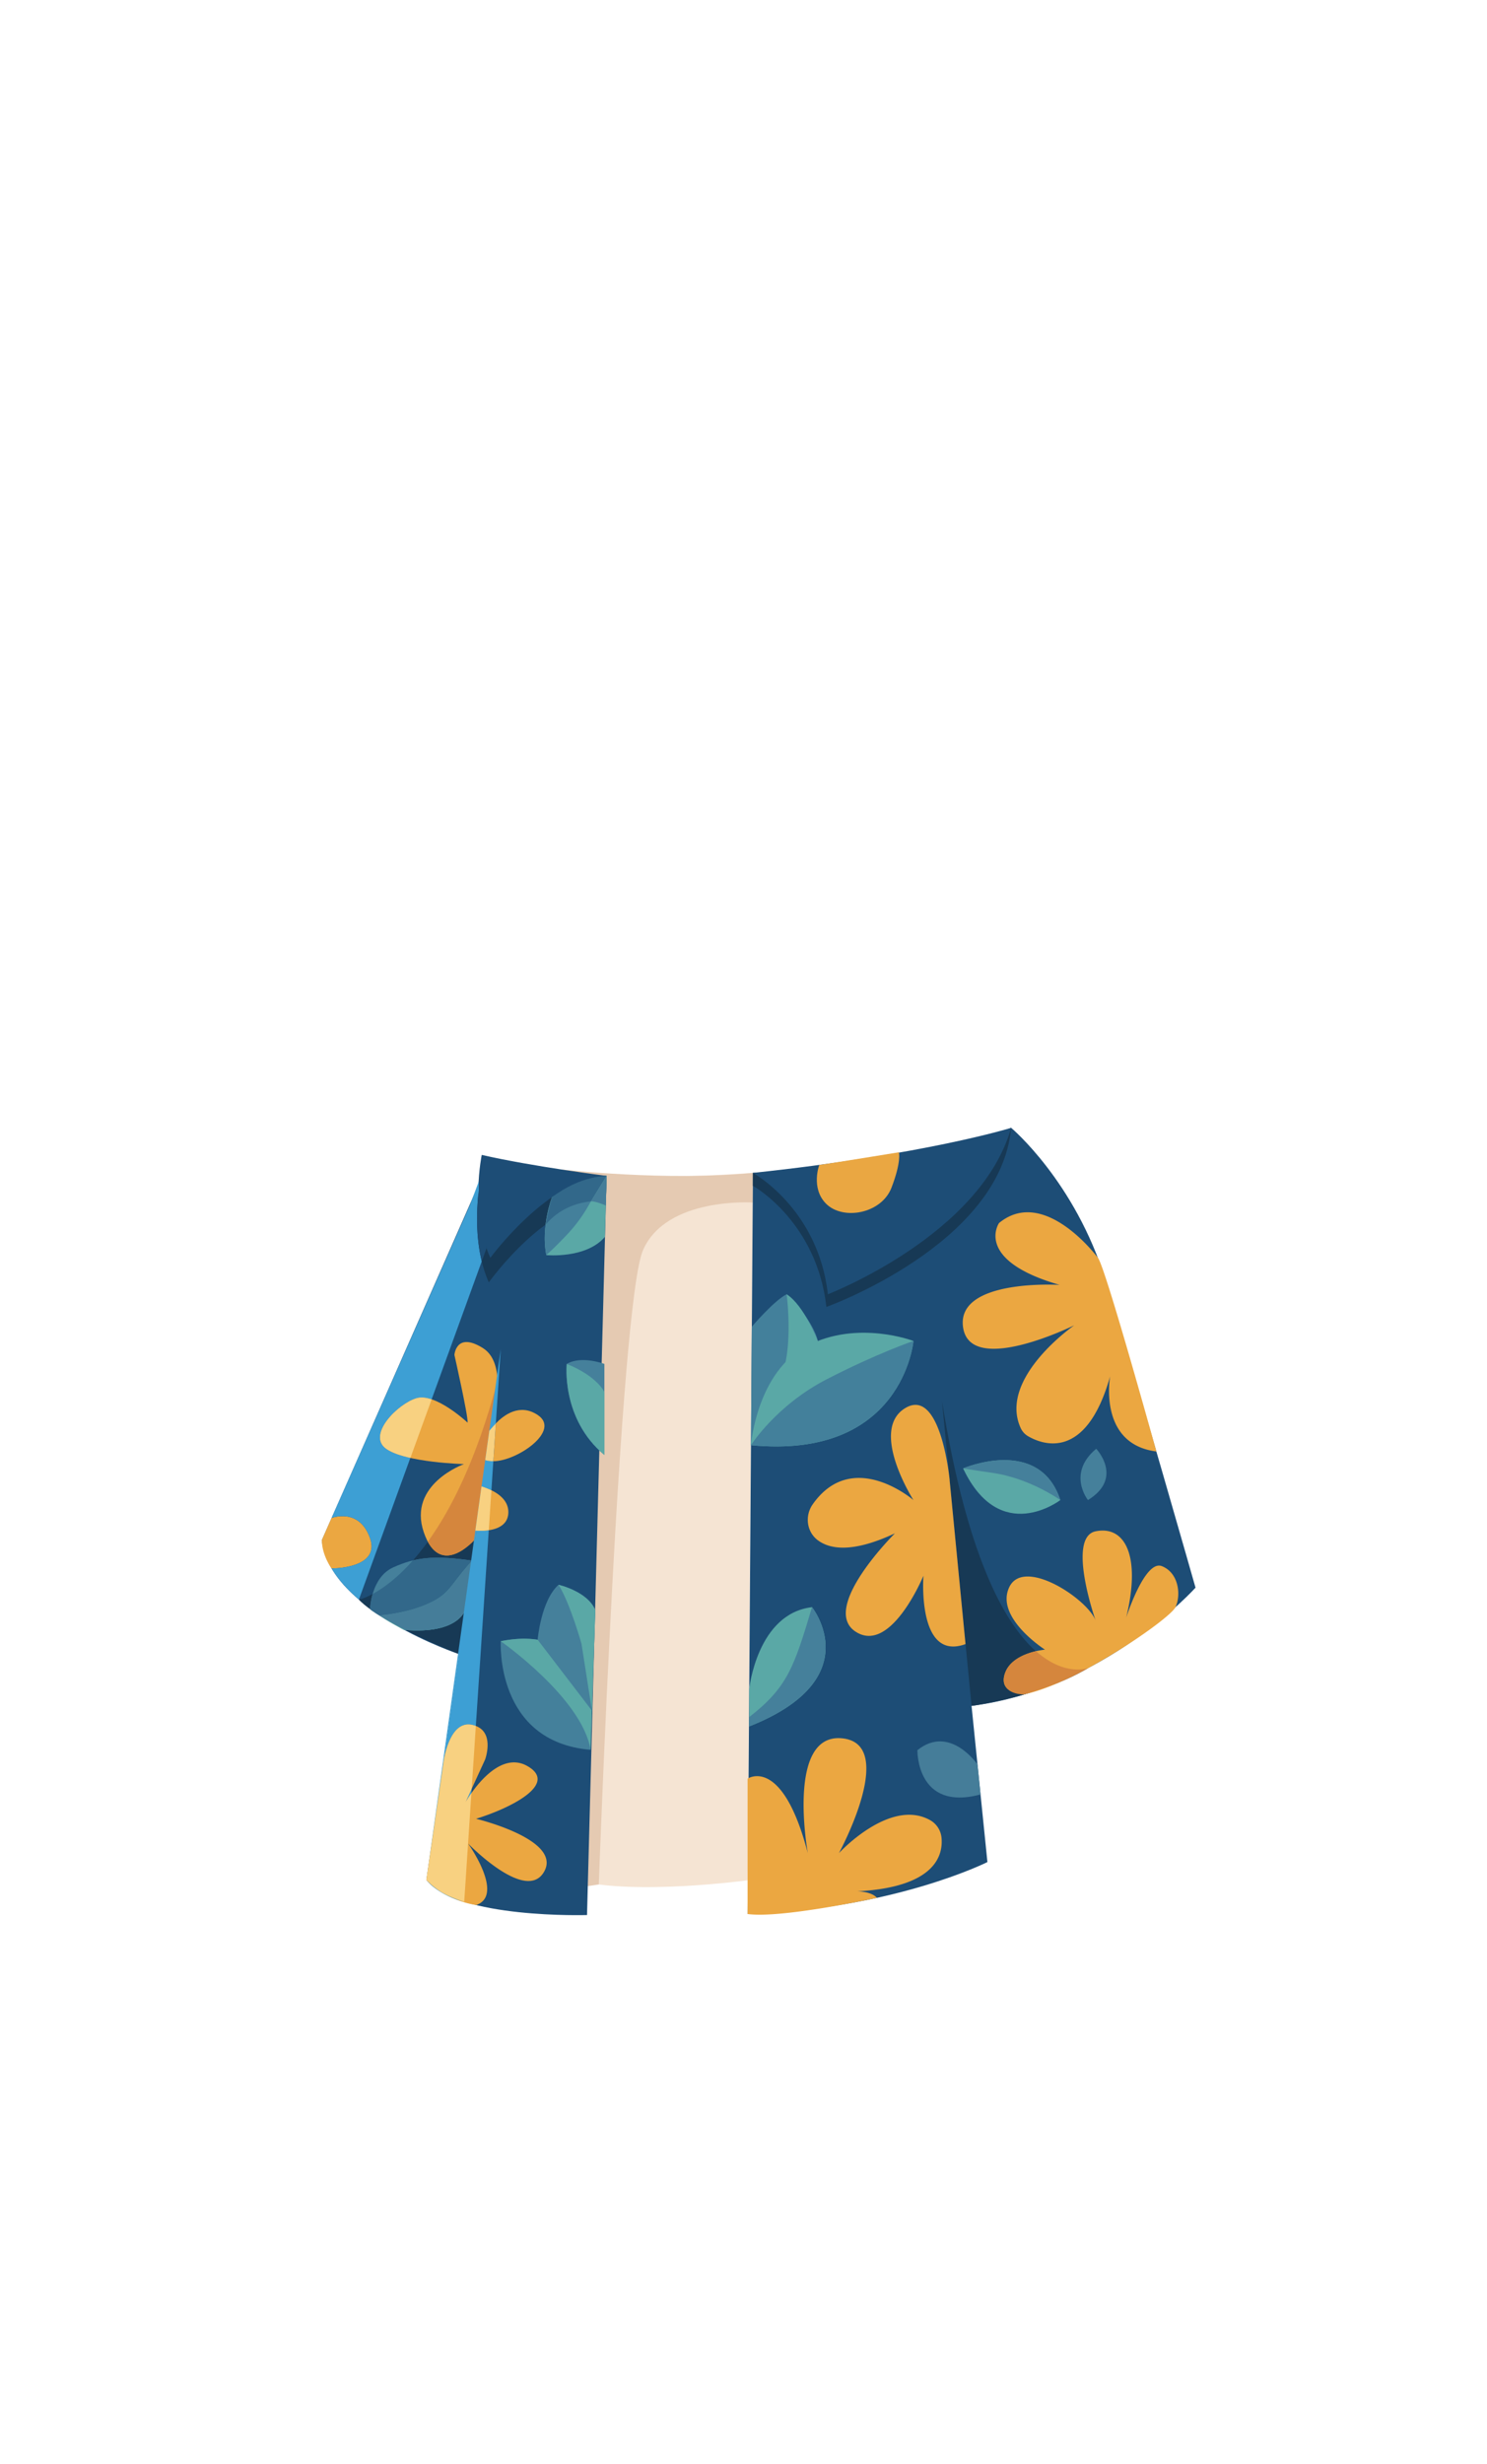 <svg xmlns="http://www.w3.org/2000/svg" width="250" height="414" fill="none" viewBox="0 0 250 414">
  <path fill="#F5E4D3" d="M96.338 197.432s10.073.97 30.248-.363l-.901 118.86s-19.005 2.576-28.729 0l-.618-118.497Z"/>
  <path fill="#E5CAB2" d="M94.5 196.5s17.5 2 32.086.569l-.028 4.983s-14.546-.989-18.458 8.012c-3.906 8.997-7.431 106.566-7.431 106.566l-1.981.292L94.5 196.5Z"/>
  <path fill="#1D4D76" d="M98.687 321.765s-21.67.673-26.997-5.888l5.506-37.945s-21.85-7.272-23.09-19.151l27.53-62.418 20.354 1.21-3.298 124.192h-.005Z"/>
  <path fill="#1D4D76" d="M81.103 195.519s-2.133 10.108 1.33 17.823c0 0 6.662-10.903 16.254-10.107 0 0-14.385-3.194-17.584-7.716Zm44.583 126.067.901-124.517s7.586.664 23.878-2.124c11.899-2.04 19.536-5.445 19.536-5.445s10.745 8.991 15.897 25.661c5.152 16.669 15.098 51.599 15.098 51.599s-15.277 17.022-37.655 19.858l2.666 26.244s-15.632 7.876-40.321 8.724Z"/>
  <path fill="#1D4D76" d="M126.559 202.052s11.031 4.239 12.63 18.605c0 0 27.087-7.979 32.239-26.066 0 0-27.71 7.8-44.869 7.461Z"/>
  <path fill="#173955" d="m81.38 198.491-.971 2.205c-.363 3.584-.51 9.698 1.77 14.775 0 0 10.091-14.163 19.683-13.367l.123-4.531c-3.732-.245-17.174 3.928-20.307 1.008l-.297-.085v-.005Zm64.649.636c-5.478.924-14.457-2.242-19.458-2.058v2.176h-.005c.335.132 10.791 6.213 12.367 20.348 0 0 29.287-10.499 31.066-30.093 0 0-8.15 6.952-20.05 8.991-1.368.236-2.67.443-3.911.636h-.009Z"/>
  <path fill="#1D4D76" d="M81.001 194s-2.03 9.63 1.434 17.345c0 0 9.903-13.499 19.552-13.772 0 0-12.486-1.573-20.995-3.526L81 194Zm45.585 3.069s10.998 6.029 12.597 20.395c0 0 25.665-9.877 30.817-27.964 0 0-14.5 4.5-43.414 7.569Z"/>
  <path fill="#173955" d="m83.59 232.183-6.393 45.749s-13.046-5.129-16.853-9.156c0 0 14.277-2.986 23.246-36.588v-.005Z"/>
  <path fill="#43809B" d="M126.398 222.913s3.728-4.389 5.86-5.454c0 0 4.36 4.121 5.242 7.847 0 0-2.859 16.537-11.248 17.512l.141-19.905h.005Z"/>
  <path fill="#173955" d="m158.373 235.419 4.968 51.203s11.347-1.465 19.571-6.335c0 0-16.282 6.335-24.539-44.864v-.004Z"/>
  <path fill="#5AA8A6" d="M126.256 242.818s.939-12.326 9.464-16.711c8.526-4.39 17.854-.796 17.854-.796s-1.751 19.994-27.318 17.512v-.005Z"/>
  <path fill="#43809B" d="M126.256 242.818s4.227-6.693 12.753-11.083c8.526-4.389 14.565-6.429 14.565-6.429s-1.751 19.995-27.318 17.512Z"/>
  <path fill="#5AA8A6" d="M132.257 217.464s1.421 10.88-1.689 15.251l6.931-7.404s-2.312-5.987-5.242-7.847Zm-39.452-16.311s-1.897 4.941-.962 9.726c0 0 6.662.664 9.856-3.057l.288-10.249s-4.133.49-9.182 3.58Z"/>
  <path fill="#44809B" d="M92.805 201.153s-1.897 4.941-.962 9.726c0 0 1.486-1.305 3.6-3.561a25.216 25.216 0 0 0 3.52-4.795l2.736-4.813s-4.213.442-8.894 3.438v.005Z"/>
  <path fill="#32688A" d="m99.348 201.845 2.638-4.272s-4.251-.141-9.182 3.58c0 0-.58 1.822-1.019 4.564 2.02-2.398 4.751-3.561 7.563-3.872Z"/>
  <path fill="#44809B" d="M99.57 285.897s-.89-13.028-15.385-10.146c0 0-.972 16.91 15.108 18.252l.273-8.106h.005Z"/>
  <path fill="#5AA8A6" d="M99.57 285.897s-.892-13.028-15.386-10.146c0 0 13.673 9.557 15.107 18.252l.274-8.106h.004Z"/>
  <path fill="#45809B" d="M90.389 275.506s.561-6.603 3.515-9.231c0 0 4.892 1.097 6.185 4.267l-.57 16.881-9.13-11.917Z"/>
  <path fill="#5AA8A6" d="M97.768 276.208s-1.901-6.806-3.864-9.933c0 0 4.893 1.097 6.186 4.267l-.571 16.881-1.75-11.215Zm28.191 7.574s1.326-12.679 10.564-13.744c0 0 9.606 12.058-10.564 20.037v-6.298.005Z"/>
  <path fill="#45809B" d="M136.517 270.038s9.606 12.058-10.564 20.037v-1.564c6.426-4.988 7.54-8.37 10.564-18.473Z"/>
  <path fill="#EBA741" d="M82.631 239.036s3.09-9.693-1.439-12.529c-4.53-2.835-4.793 1.154-4.793 1.154s2.307 10.165 2.222 11.375c0 0-5.417-5.082-8.615-4.107-3.2.975-8.347 6.208-5.063 8.511 3.284 2.303 13.055 2.558 13.055 2.558s-9.502 3.382-6.752 11.45c2.756 8.068 8.654 1.135 8.654 1.135l2.731-19.547Z"/>
  <path fill="#45809B" d="M62.213 270.358s.141-5.322 3.907-7.013c3.765-1.691 6.836-2.054 13.276-1.126l-1.137 8.139s-.948 4.291-10.337 3.495c0 0-5.28-2.929-5.704-3.495h-.005Z"/>
  <path fill="#5AA8A6" d="M63.883 271.418s4.317-.264 8.082-1.955c3.765-1.691 3.61-3.056 7.426-7.244l-1.137 8.139s-.948 4.291-10.337 3.495c0 0-3.605-1.87-4.03-2.435h-.004Zm98.037-24.695s12.791-5.497 16.344 5.318c0 0-10.126 7.8-16.344-5.318Z"/>
  <path fill="#45809B" d="M161.92 246.723s12.791-5.497 16.344 5.318c0 0-3.416-2.464-8.172-3.863-2.491-.73-3.662-.725-8.172-1.455Zm20.991 5.318s-3.586-4.47 1.387-8.62c0 0 4.68 4.894-1.387 8.62Z"/>
  <path fill="#EBA741" d="M159.66 248.682s-1.472-15.793-7.511-12.067c-6.039 3.726 1.42 15.426 1.42 15.426s-10.224-8.818-16.928.706c-1.359 1.931-1.038 4.621.849 6.039 2.01 1.507 5.813 2.199 12.97-1.159 0 0-12.611 12.5-6.662 16.49 5.95 3.989 11.456-9.364 11.456-9.364s-1.109 14.484 7.072 11.484l-2.675-27.559.009.004Zm24.932-37.337s-8.993-12.142-16.632-5.85c0 0-4.298 6.222 10.177 10.391 0 0-17.462-1.079-16.216 7.164 1.246 8.247 18.679-.372 18.679-.372s-12.862 8.921-8.983 17.295a3.03 3.03 0 0 0 1.226 1.338c2.416 1.408 9.758 4.239 13.796-10.061 0 0-2.095 11.375 7.776 12.628 0 0-8.592-31.049-9.823-32.528v-.005Zm-12.373 73.323s-4.463.023-3.265-3.505c1.199-3.528 6.728-3.989 6.728-3.989s-8.459-5.389-5.996-10.508c2.463-5.12 13.253 2.063 14.522 5.652 0 0-4.93-14.032 0-15.03 4.931-.999 7.662 4.121 5.129 14.497 0 0 3.133-9.773 5.996-8.643 2.864 1.131 3.251 4.875 2.289 6.896-.958 2.016-16.778 12.906-25.403 14.63Z"/>
  <path fill="#D5863D" d="M174.163 277.428c-1.727.405-4.411 1.399-5.204 3.726-.958 2.821 1.765 3.617 3.265 3.514 3.794-1.065 7.634-2.572 10.691-4.4 0 0-3.845 1.493-8.747-2.845l-.005.005Z"/>
  <path fill="#EBA741" d="M125.686 298.855s5.817-3.99 10.125 12.5c0 0-3.685-20.216 5.77-19.283 9.46.933-.533 19.283-.533 19.283s8.488-9.246 15.249-5.577a3.803 3.803 0 0 1 1.991 2.963c.302 2.925-.967 8.337-14.155 9.043 0 0 2.35-.023 3.298 1.098 0 0-16.06 3.5-21.745 2.708v-22.735Zm-44.564-49.023s4.6 1.135 4.332 4.507c-.27 3.373-5.36 2.831-5.36 2.831m-5.577 39.212s.854-7.456 4.874-6.571c4.02.886 2.156 5.85 2.156 5.85l-3.298 7.183s5.077-9.133 10.404-6.118c5.326 3.014-2.84 7.093-8.616 8.864 0 0 14.476 3.457 11.456 8.864-3.02 5.408-12.79-4.7-12.79-4.7s6.194 8.657 1.363 10.329c0 0-4.916-.579-8.384-4.216l2.83-19.495.005.01Z"/>
  <path fill="#45809B" d="M101.613 229.168s-3.864-1.464-6.327 0c0 0-1 9.176 6.327 15.294v-15.294Z"/>
  <path fill="#5AA8A6" d="M101.613 233.888s-1.198-2.661-6.327-4.72c0 0-1 9.176 6.327 15.294v-10.574Z"/>
  <path fill="#EAA742" d="M137.734 195.741s-1.442 3.856 1.111 6.47c2.821 2.892 9.341 1.757 11.04-2.666 1.699-4.423 1.241-5.939 1.241-5.939s-11.472 1.871-13.392 2.135Z"/>
  <path fill="#457D99" d="M101.853 202.547s-1.699-.74-2.505-.702l2.637-4.272-.132 4.974Zm62.487 93.915s-4.643-6.783-10.101-2.398c0 0-.217 10.353 10.615 7.438l-.509-5.045-.005.005Z"/>
  <path fill="#EBA741" d="M55.743 255.055s4.624-1.818 6.464 3.368c1.84 5.186-6.464 5.106-6.464 5.106s-1.599-2.139-1.641-4.753l1.642-3.725v.004Z"/>
  <path fill="#D5863D" d="M71.926 259.04c2.94 5.454 7.973-.452 7.973-.452l3.69-26.4c-3.472 13.004-7.738 21.416-11.663 26.852Z"/>
  <path fill="#32688A" d="M63.883 271.418s4.317-.264 8.082-1.955c3.765-1.691 3.61-3.056 7.427-7.244-4.516-.65-7.37-.664-9.974-.033-2.714 3.071-5.115 4.739-6.766 5.629a11.244 11.244 0 0 0-.44 2.543c.562.405 1.18.815 1.841 1.225a1.43 1.43 0 0 1-.17-.165Z"/>
  <path fill="#5AA8A6" d="m78.254 270.363.052-.391-.052.391Z"/>
  <path fill="#457D99" d="M71.965 269.463c-3.765 1.691-8.082 1.955-8.082 1.955a.944.944 0 0 0 .17.165 58.435 58.435 0 0 0 4.133 2.289c9.134.693 10.068-3.514 10.068-3.514l.057-.391 1.085-7.752c-3.817 4.187-3.661 5.553-7.426 7.244l-.005.004Z"/>
  <path fill="#1D4D76" d="m72.248 316.481-.043-.044.043.044Z"/>
  <path fill="#3D9FD4" d="M68.993 244.961c-1.628-.367-3.11-.857-4.058-1.521-3.284-2.303 1.864-7.536 5.063-8.511.764-.236 1.656-.118 2.571.188l8.422-23.183c-1.01-4.159-.864-8.459-.58-11.243l.09-.691c-.859-.16-.038-.007 0 0v-1.5l-1.5 4-23.257 52.55s4.624-1.818 6.464 3.368c1.84 5.186-6.464 5.106-6.464 5.106 1.133 1.917 2.75 3.669 4.596 5.238l8.648-23.81.005.009Z"/>
  <path fill="#1D4D76" d="m81.382 198.491-.972 2.205c-.283 2.783-.43 7.084.58 11.243l.803-2.214s-1.015-6.321 1.906-10.273c-.859-.16-1.557-.433-2.024-.871l-.298-.085.005-.005Z"/>
  <path fill="#F8D181" d="M70.002 234.929c-3.2.975-8.347 6.208-5.063 8.511.944.664 2.425 1.154 4.058 1.521l3.576-9.844c-.915-.306-1.807-.424-2.571-.188Z"/>
  <path fill="#3D9FD4" d="M72.248 316.48c.642.621 1.85 1.596 3.694 2.36a14.73 14.73 0 0 1-1.698-.91c-.764-.433-1.44-.918-1.996-1.455v.005Zm-.298-.302c-.089-.099-.178-.198-.259-.301 0 0 .09.118.26.301Zm2.628-20.23 2.614-18.016-.18-.061-5.326 38.011 2.83-19.496s.02-.164.062-.433v-.005Zm-2.372 20.489a10.46 10.46 0 0 1-.255-.259c.07.076.156.16.255.259Z"/>
  <path fill="#3D9FD4" d="M71.686 315.877c.085.103.17.202.26.301.08.09.165.175.255.259l.042.043c.557.537 1.232 1.017 1.996 1.455a13.11 13.11 0 0 1-2.557-2.058h.004Zm7.567-14.597.047-.73-1.052 2.294s.368-.659 1.005-1.564Z"/>
  <path fill="#EBA741" d="M90.427 237.764c-3.043-2.049-5.728-.004-7.068 1.404l-.42 6.349c4.001-.009 11.404-5.12 7.488-7.753Z"/>
  <path fill="#3D9FD4" d="M74.578 295.948c.255-1.577 1.378-6.895 4.813-6.137.221.047.42.113.608.184l2.175-32.881c-1.113.16-2.076.061-2.076.061l-.198 1.413s-.08.089-.217.235l-2.67 19.053c.118.042.179.061.179.061l-2.614 18.016v-.005Z"/>
  <path fill="#3D9FD4" d="m83.359 239.168.826-12.486-.609 4.352-3.892 27.78c.136-.146.217-.236.217-.236l.198-1.413 1.024-7.338 1.51-10.8s1.047-3.288 1.023-6.59c.02 3.307-1.024 6.59-1.024 6.59l-1.51 10.8s.68.17 1.496.565l.321-4.879c-.443 0-.85-.057-1.189-.194l.708-5.058s.33-.49.901-1.093Z"/>
  <path fill="#F8D181" d="M79.914 257.17s1.147.104 2.26-.061l.444-6.712c-.821-.396-1.666-.66-1.666-.66l-1.038 7.433Z"/>
  <path fill="#3D9FD4" d="M74.243 317.935a15.36 15.36 0 0 0 1.699.909c.627.259 1.325.5 2.1.688-1.407-.443-2.7-.966-3.804-1.592l.005-.005Zm.273-21.553-2.83 19.495 2.892-19.929c-.043.274-.062.434-.062.434Z"/>
  <path fill="#F8D181" d="M74.243 317.935c1.104.627 2.397 1.154 3.803 1.592l1.207-18.247c-.636.905-1.004 1.564-1.004 1.564l1.052-2.294.698-10.555a4.144 4.144 0 0 0-.609-.184c-3.43-.758-4.553 4.56-4.812 6.137l-2.892 19.929c.802.838 1.68 1.517 2.557 2.058Zm8.022-77.533-.689 4.913c.34.136.92.202 1.364.202l.42-6.349a25.394 25.394 0 0 0-1.095 1.234Z"/>
</svg>
